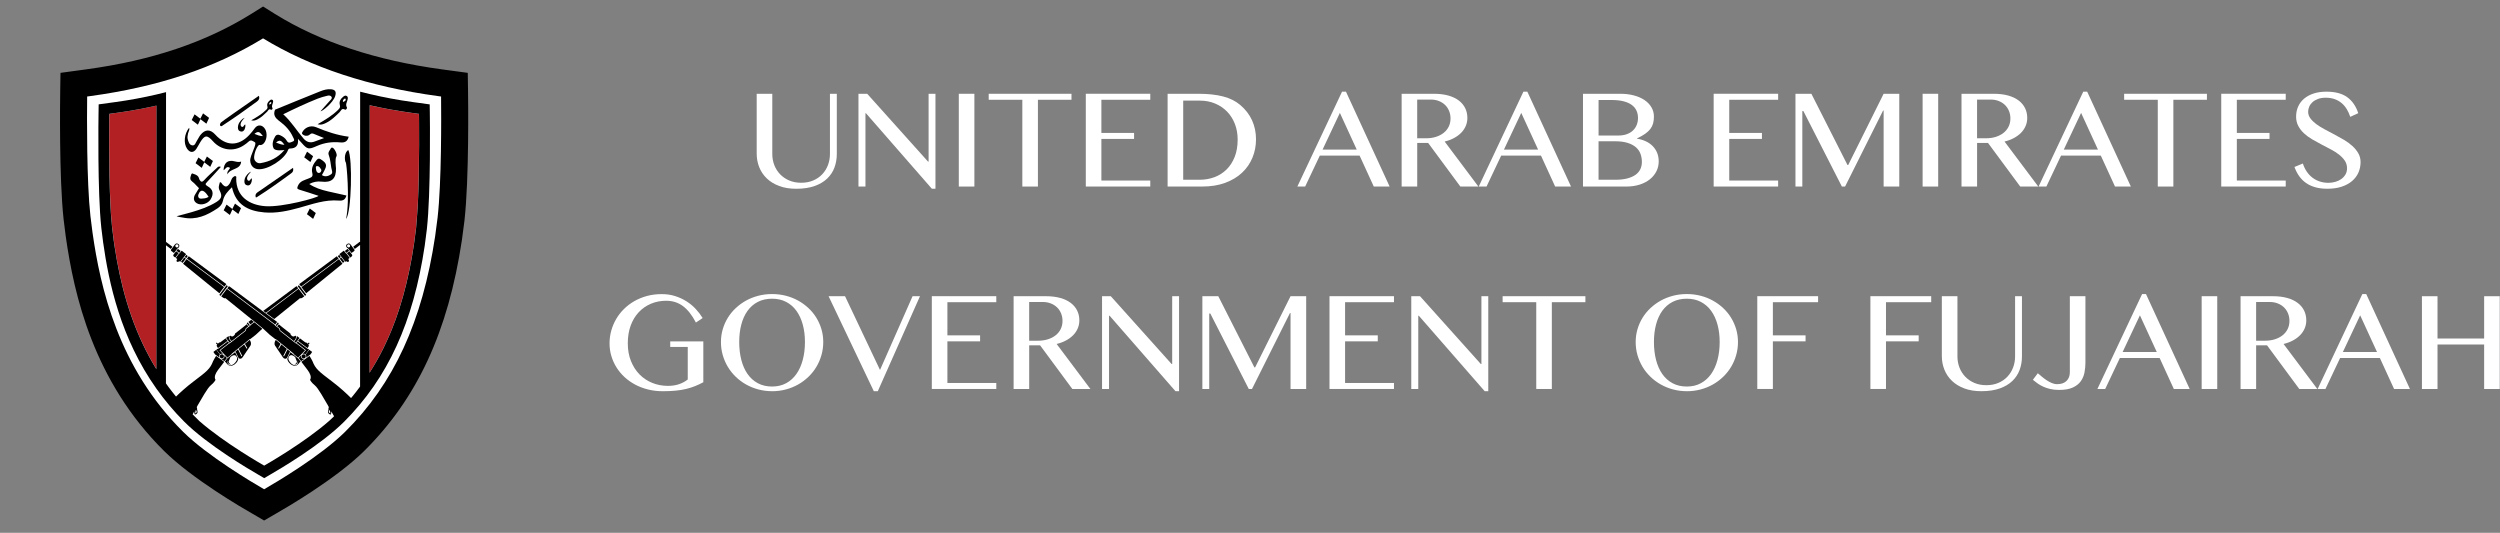 <svg width="1173" height="250" viewBox="0 0 1173 250" fill="none" xmlns="http://www.w3.org/2000/svg">
<rect x="0" y="0" width="1173" height="250" fill="#808080" stroke="none"/>
<path d="M355.05 44H362.36V72.25C362.36 74.1 362.68 75.85 363.31 77.48C363.94 79.12 364.86 80.55 366.04 81.78C367.23 83.01 368.65 83.98 370.32 84.69C371.99 85.4 373.85 85.75 375.91 85.75C377.97 85.75 379.87 85.4 381.53 84.69C383.2 83.98 384.61 83.01 385.78 81.78C386.95 80.55 387.84 79.12 388.47 77.48C389.09 75.84 389.41 74.1 389.41 72.25V44H392.63V72.25C392.63 74.48 392.27 76.58 391.55 78.55C390.83 80.52 389.7 82.25 388.16 83.74C386.62 85.23 384.64 86.41 382.24 87.27C379.84 88.13 376.94 88.57 373.57 88.57C370.57 88.57 367.91 88.14 365.6 87.27C363.29 86.4 361.35 85.22 359.79 83.72C358.23 82.22 357.04 80.47 356.24 78.47C355.44 76.47 355.04 74.35 355.04 72.09V44H355.05Z" fill="white"/>
<path d="M402.8 44H406.89L435.42 75.81H435.7V44H438.92V88.56H437.23L406.32 53.15H406.07V87.53H402.79V44H402.8Z" fill="white"/>
<path d="M449.87 44H457.18V87.53H449.87V44Z" fill="white"/>
<path d="M502.74 44V46.81H486.99V87.53H479.68V46.81H463.9V44H502.74Z" fill="white"/>
<path d="M539.71 44V46.81H516.77V62.37H532.11V65.18H516.77V84.71H539.71V87.52H509.46V43.99H539.71V44Z" fill="white"/>
<path d="M547.84 44H562.31C566.79 44 570.64 44.42 573.86 45.25C577.08 46.08 579.76 47.42 581.91 49.25C584.37 51.33 586.22 53.73 587.46 56.45C588.7 59.17 589.32 62.14 589.32 65.37C589.32 68.43 588.76 71.31 587.65 73.99C586.53 76.68 584.91 79.03 582.77 81.04C580.63 83.05 578 84.63 574.86 85.79C571.72 86.95 568.14 87.52 564.09 87.52H547.84V43.99V44ZM555.15 84.34H562.9C565.36 84.34 567.67 83.93 569.84 83.12C572.01 82.31 573.9 81.1 575.51 79.51C577.12 77.92 578.39 75.95 579.32 73.6C580.25 71.26 580.71 68.55 580.71 65.49C580.71 62.82 580.27 60.37 579.4 58.13C578.52 55.89 577.3 53.96 575.73 52.35C574.16 50.74 572.28 49.47 570.11 48.57C567.93 47.66 565.55 47.21 562.97 47.21H555.16V84.33L555.15 84.34Z" fill="white"/>
<path d="M631.52 43L652.02 87.53H644.58L637.92 73H619.26L612.38 87.53H608.72L629.69 43H631.5H631.52ZM620.55 70.19H636.58L628.67 52.97L620.55 70.19Z" fill="white"/>
<path d="M657.65 44H672.71C675.33 44 677.63 44.28 679.6 44.84C681.57 45.4 683.21 46.19 684.52 47.2C685.83 48.21 686.82 49.41 687.49 50.79C688.16 52.18 688.49 53.69 688.49 55.34C688.49 56.69 688.23 57.96 687.72 59.14C687.21 60.32 686.49 61.38 685.55 62.33C684.61 63.28 683.49 64.1 682.17 64.8C680.86 65.5 679.41 66.03 677.83 66.41L693.67 87.53H685.2L670.08 67.06H664.96V87.53H657.65V44ZM664.96 64.88H669.18C670.83 64.88 672.34 64.66 673.73 64.22C675.11 63.78 676.32 63.16 677.34 62.36C678.36 61.56 679.16 60.58 679.73 59.44C680.3 58.29 680.59 57.01 680.59 55.6C680.59 54.31 680.36 53.12 679.9 52.02C679.44 50.93 678.81 49.99 677.99 49.21C677.17 48.43 676.21 47.82 675.08 47.38C673.95 46.94 672.73 46.72 671.39 46.72H664.95V64.88H664.96Z" fill="white"/>
<path d="M716.62 43L737.12 87.53H729.68L723.02 73H704.36L697.48 87.53H693.82L714.79 43H716.6H716.62ZM705.65 70.19H721.68L713.77 52.97L705.65 70.19Z" fill="white"/>
<path d="M742.74 44H760.27C762.58 44 764.71 44.26 766.65 44.78C768.59 45.3 770.25 46.03 771.63 46.97C773.01 47.91 774.09 49.03 774.86 50.35C775.63 51.66 776.02 53.11 776.02 54.69C776.02 55.88 775.9 56.94 775.64 57.88C775.38 58.82 774.96 59.69 774.36 60.49C773.76 61.29 772.94 62.05 771.92 62.77C770.9 63.49 769.62 64.21 768.08 64.94V65.06C769.62 65.31 771.02 65.73 772.28 66.33C773.54 66.92 774.61 67.68 775.5 68.6C776.38 69.52 777.07 70.57 777.55 71.77C778.03 72.97 778.27 74.3 778.27 75.75C778.27 77.4 777.91 78.94 777.19 80.37C776.47 81.8 775.45 83.06 774.13 84.12C772.81 85.18 771.21 86.02 769.33 86.62C767.45 87.22 765.36 87.53 763.05 87.53H742.74V44ZM750.05 63.59H759.36C760.82 63.59 762.12 63.38 763.27 62.97C764.42 62.55 765.38 61.98 766.16 61.24C766.94 60.5 767.54 59.63 767.94 58.63C768.34 57.63 768.55 56.54 768.55 55.35C768.55 54.08 768.31 52.92 767.83 51.88C767.35 50.84 766.6 49.95 765.58 49.21C764.56 48.47 763.27 47.9 761.7 47.51C760.14 47.11 758.26 46.92 756.08 46.92H750.05V63.61V63.59ZM750.05 84.34H757.96C760.08 84.34 761.93 84.14 763.49 83.73C765.05 83.32 766.34 82.76 767.37 82.03C768.39 81.3 769.15 80.42 769.64 79.39C770.13 78.36 770.37 77.23 770.37 76C770.37 74.62 770.15 73.34 769.71 72.16C769.27 70.98 768.55 69.95 767.55 69.08C766.55 68.22 765.25 67.53 763.64 67.03C762.04 66.53 760.07 66.28 757.73 66.28H750.04V84.34H750.05Z" fill="white"/>
<path d="M834.3 44V46.81H811.36V62.37H826.7V65.18H811.36V84.71H834.3V87.52H804.05V43.99H834.3V44Z" fill="white"/>
<path d="M842.43 44H849.9L866.84 77.41H867.18L883.8 44H891.14V87.53H883.8V51.87H883.55L865.71 87.53H864.21L846.15 52.12H845.65V87.53H842.43V44Z" fill="white"/>
<path d="M902.09 44H909.4V87.53H902.09V44Z" fill="white"/>
<path d="M920.34 44H935.4C938.02 44 940.32 44.28 942.29 44.84C944.26 45.4 945.9 46.19 947.21 47.2C948.52 48.21 949.51 49.41 950.18 50.79C950.85 52.18 951.18 53.69 951.18 55.34C951.18 56.69 950.92 57.96 950.41 59.14C949.9 60.32 949.18 61.38 948.24 62.33C947.3 63.28 946.18 64.1 944.86 64.8C943.55 65.5 942.1 66.03 940.52 66.41L956.36 87.53H947.89L932.77 67.06H927.65V87.53H920.34V44ZM927.65 64.88H931.87C933.52 64.88 935.03 64.66 936.42 64.22C937.8 63.78 939.01 63.16 940.03 62.36C941.05 61.56 941.85 60.58 942.42 59.44C942.99 58.29 943.28 57.01 943.28 55.6C943.28 54.31 943.05 53.12 942.59 52.02C942.13 50.93 941.5 49.99 940.68 49.21C939.86 48.43 938.9 47.82 937.77 47.38C936.64 46.94 935.42 46.72 934.08 46.72H927.64V64.88H927.65Z" fill="white"/>
<path d="M979.3 43L999.8 87.53H992.36L985.7 73H967.04L960.16 87.53H956.5L977.47 43H979.28H979.3ZM968.33 70.19H984.36L976.45 52.97L968.33 70.19Z" fill="white"/>
<path d="M1035.49 44V46.81H1019.74V87.53H1012.43V46.81H996.65V44H1035.49Z" fill="white"/>
<path d="M1072.46 44V46.81H1049.52V62.37H1064.86V65.18H1049.52V84.71H1072.46V87.52H1042.21V43.99H1072.46V44Z" fill="white"/>
<path d="M1092.49 85.78C1093.57 85.78 1094.64 85.63 1095.69 85.34C1096.74 85.05 1097.68 84.61 1098.5 84.03C1099.32 83.45 1099.98 82.73 1100.48 81.89C1100.98 81.05 1101.23 80.07 1101.23 78.97C1101.23 77.64 1100.89 76.45 1100.2 75.42C1099.51 74.39 1098.61 73.44 1097.5 72.56C1096.38 71.68 1095.11 70.87 1093.67 70.11C1092.23 69.35 1090.77 68.58 1089.28 67.81C1087.79 67.04 1086.33 66.23 1084.89 65.39C1083.45 64.55 1082.18 63.61 1081.06 62.58C1079.94 61.55 1079.04 60.39 1078.36 59.11C1077.68 57.83 1077.33 56.36 1077.33 54.69C1077.33 53.02 1077.64 51.48 1078.27 50.05C1078.89 48.62 1079.81 47.39 1081.02 46.35C1082.23 45.31 1083.71 44.49 1085.47 43.9C1087.23 43.31 1089.26 43.01 1091.55 43.01C1095.67 43.01 1098.93 43.87 1101.32 45.6C1103.7 47.33 1105.43 49.83 1106.49 53.1L1102.74 54.82C1102.3 53.49 1101.74 52.27 1101.07 51.16C1100.39 50.06 1099.58 49.11 1098.63 48.32C1097.68 47.53 1096.59 46.92 1095.36 46.49C1094.13 46.06 1092.74 45.85 1091.2 45.85C1089.82 45.85 1088.62 46.04 1087.59 46.43C1086.56 46.82 1085.7 47.32 1085.03 47.93C1084.35 48.54 1083.84 49.24 1083.5 50.02C1083.16 50.8 1082.98 51.6 1082.98 52.41C1082.98 53.56 1083.33 54.6 1084.04 55.55C1084.75 56.5 1085.67 57.4 1086.82 58.25C1087.97 59.1 1089.28 59.92 1090.76 60.7C1092.24 61.48 1093.74 62.28 1095.28 63.09C1096.82 63.9 1098.32 64.75 1099.8 65.62C1101.28 66.5 1102.59 67.45 1103.74 68.5C1104.89 69.54 1105.81 70.68 1106.52 71.92C1107.23 73.16 1107.58 74.54 1107.58 76.06C1107.58 77.79 1107.25 79.41 1106.6 80.92C1105.94 82.43 1104.96 83.75 1103.65 84.89C1102.34 86.03 1100.71 86.92 1098.76 87.58C1096.81 88.24 1094.55 88.56 1091.96 88.56C1089.88 88.56 1088.01 88.33 1086.37 87.87C1084.72 87.41 1083.27 86.75 1082.01 85.87C1080.75 84.99 1079.67 83.92 1078.78 82.65C1077.88 81.38 1077.14 79.94 1076.56 78.34L1080.5 76.72C1080.96 78.14 1081.57 79.41 1082.34 80.53C1083.11 81.65 1084.01 82.61 1085.04 83.39C1086.07 84.17 1087.22 84.77 1088.48 85.17C1089.74 85.58 1091.08 85.78 1092.5 85.78H1092.49Z" fill="white"/>
<path d="M312.65 141.11C310.03 141.11 307.61 141.58 305.4 142.52C303.19 143.46 301.28 144.79 299.67 146.52C298.05 148.25 296.8 150.34 295.9 152.8C295 155.26 294.56 158.02 294.56 161.08C294.56 164.14 295.05 166.9 296.03 169.36C297.01 171.82 298.34 173.91 300.03 175.64C301.72 177.37 303.71 178.7 306 179.64C308.29 180.58 310.75 181.05 313.38 181.05C315.3 181.05 317.03 180.79 318.57 180.27C320.11 179.75 321.49 179.01 322.69 178.05V162.77H314.47V160.18H330V179.34C328.73 180.03 327.45 180.63 326.16 181.15C324.87 181.67 323.48 182.11 321.99 182.48C320.5 182.84 318.85 183.12 317.05 183.29C315.25 183.47 313.21 183.56 310.94 183.56C308.54 183.56 306.26 183.29 304.08 182.75C301.9 182.21 299.89 181.45 298.05 180.47C296.21 179.49 294.54 178.31 293.05 176.94C291.56 175.56 290.29 174.04 289.25 172.38C288.21 170.71 287.41 168.93 286.84 167.02C286.27 165.11 286 163.14 286 161.1C286 159.06 286.27 157.07 286.81 155.13C287.35 153.19 288.12 151.37 289.12 149.66C290.12 147.95 291.34 146.38 292.79 144.96C294.24 143.53 295.87 142.3 297.68 141.27C299.49 140.24 301.47 139.44 303.6 138.86C305.73 138.29 308.01 138 310.43 138C312.85 138 314.87 138.31 316.82 138.94C318.77 139.56 320.55 140.39 322.16 141.42C323.77 142.45 325.21 143.64 326.46 145C327.71 146.35 328.78 147.76 329.68 149.22L326.52 151.34C324.69 147.82 322.64 145.24 320.4 143.59C318.15 141.94 315.57 141.12 312.65 141.12V141.11Z" fill="white"/>
<path d="M362.27 183.55C360.02 183.55 357.86 183.27 355.8 182.72C353.74 182.17 351.82 181.39 350.05 180.39C348.28 179.39 346.66 178.19 345.21 176.78C343.75 175.37 342.51 173.82 341.49 172.11C340.47 170.4 339.68 168.57 339.11 166.61C338.55 164.65 338.27 162.61 338.27 160.49C338.27 158.37 338.55 156.41 339.11 154.49C339.67 152.57 340.46 150.78 341.49 149.11C342.51 147.44 343.75 145.93 345.21 144.56C346.67 143.2 348.28 142.02 350.05 141.04C351.82 140.06 353.74 139.31 355.8 138.77C357.86 138.23 360.02 137.97 362.27 137.97C364.52 137.97 366.68 138.24 368.74 138.77C370.8 139.3 372.72 140.06 374.49 141.04C376.26 142.02 377.87 143.19 379.33 144.56C380.79 145.92 382.03 147.44 383.05 149.11C384.07 150.78 384.86 152.57 385.43 154.49C385.99 156.41 386.27 158.41 386.27 160.49C386.27 162.57 385.99 164.63 385.43 166.6C384.87 168.57 384.08 170.41 383.05 172.12C382.03 173.83 380.79 175.39 379.33 176.79C377.87 178.2 376.26 179.4 374.49 180.4C372.72 181.4 370.8 182.18 368.74 182.73C366.68 183.28 364.52 183.56 362.27 183.56V183.55ZM362.27 181.36C364.75 181.36 366.95 180.84 368.86 179.8C370.78 178.76 372.39 177.31 373.69 175.46C374.99 173.61 375.98 171.4 376.66 168.85C377.34 166.3 377.68 163.51 377.68 160.49C377.68 157.47 377.34 154.78 376.66 152.29C375.98 149.8 374.99 147.65 373.69 145.85C372.39 144.05 370.78 142.65 368.86 141.65C366.94 140.65 364.74 140.15 362.27 140.15C359.8 140.15 357.49 140.65 355.57 141.65C353.64 142.65 352.03 144.05 350.74 145.85C349.45 147.65 348.47 149.8 347.82 152.29C347.16 154.78 346.84 157.51 346.84 160.49C346.84 163.47 347.17 166.3 347.82 168.85C348.48 171.4 349.45 173.61 350.74 175.46C352.03 177.31 353.64 178.76 355.57 179.8C357.5 180.84 359.73 181.36 362.27 181.36Z" fill="white"/>
<path d="M396.49 138.979L412.9 173.599L428.18 138.979H431.65L411.87 183.539H409.99L388.77 138.979H396.49Z" fill="white"/>
<path d="M467.46 138.98V141.79H444.52V157.35H459.86V160.16H444.52V179.69H467.46V182.5H437.21V138.97H467.46V138.98Z" fill="white"/>
<path d="M475.59 138.979H490.65C493.27 138.979 495.57 139.259 497.54 139.819C499.51 140.379 501.15 141.169 502.46 142.179C503.77 143.189 504.76 144.39 505.43 145.77C506.1 147.16 506.43 148.669 506.43 150.319C506.43 151.669 506.17 152.939 505.66 154.119C505.15 155.299 504.43 156.359 503.49 157.309C502.55 158.259 501.43 159.079 500.11 159.779C498.8 160.479 497.35 161.009 495.77 161.389L511.61 182.509H503.14L488.02 162.039H482.9V182.509H475.59V138.979ZM482.9 159.859H487.12C488.77 159.859 490.28 159.639 491.67 159.199C493.05 158.759 494.26 158.139 495.28 157.339C496.3 156.539 497.1 155.559 497.67 154.419C498.24 153.269 498.53 151.989 498.53 150.579C498.53 149.289 498.3 148.099 497.84 146.999C497.38 145.909 496.75 144.969 495.93 144.189C495.11 143.409 494.15 142.799 493.02 142.359C491.89 141.919 490.67 141.699 489.33 141.699H482.89V159.859H482.9Z" fill="white"/>
<path d="M517.09 138.979H521.18L549.71 170.789H549.99V138.979H553.21V183.539H551.52L520.61 148.129H520.36V182.509H517.08V138.979H517.09Z" fill="white"/>
<path d="M564.15 138.979H571.62L588.56 172.389H588.9L605.52 138.979H612.86V182.509H605.52V146.849H605.27L587.43 182.509H585.93L567.87 147.099H567.37V182.509H564.15V138.979Z" fill="white"/>
<path d="M654.05 138.98V141.79H631.11V157.35H646.45V160.16H631.11V179.69H654.05V182.5H623.8V138.97H654.05V138.98Z" fill="white"/>
<path d="M662.18 138.979H666.27L694.8 170.789H695.08V138.979H698.3V183.539H696.61L665.7 148.129H665.45V182.509H662.17V138.979H662.18Z" fill="white"/>
<path d="M743.87 138.979V141.789H728.12V182.509H720.81V141.789H705.03V138.979H743.87Z" fill="white"/>
<path d="M791.46 183.55C789.21 183.55 787.05 183.27 784.99 182.72C782.93 182.17 781.01 181.39 779.24 180.39C777.47 179.39 775.85 178.19 774.4 176.78C772.94 175.37 771.7 173.82 770.68 172.11C769.66 170.4 768.87 168.57 768.3 166.61C767.74 164.65 767.46 162.61 767.46 160.49C767.46 158.37 767.74 156.41 768.3 154.49C768.86 152.57 769.65 150.78 770.68 149.11C771.7 147.44 772.94 145.93 774.4 144.56C775.86 143.2 777.47 142.02 779.24 141.04C781.01 140.06 782.93 139.31 784.99 138.77C787.05 138.23 789.21 137.97 791.46 137.97C793.71 137.97 795.87 138.24 797.93 138.77C799.99 139.3 801.91 140.06 803.68 141.04C805.45 142.02 807.06 143.19 808.52 144.56C809.98 145.92 811.22 147.44 812.24 149.11C813.26 150.78 814.05 152.57 814.62 154.49C815.18 156.41 815.46 158.41 815.46 160.49C815.46 162.57 815.18 164.63 814.62 166.6C814.06 168.57 813.27 170.41 812.24 172.12C811.22 173.83 809.98 175.39 808.52 176.79C807.06 178.2 805.45 179.4 803.68 180.4C801.91 181.4 799.99 182.18 797.93 182.73C795.87 183.28 793.71 183.56 791.46 183.56V183.55ZM791.46 181.36C793.94 181.36 796.14 180.84 798.05 179.8C799.97 178.76 801.58 177.31 802.88 175.46C804.18 173.61 805.17 171.4 805.85 168.85C806.53 166.3 806.87 163.51 806.87 160.49C806.87 157.47 806.53 154.78 805.85 152.29C805.17 149.8 804.18 147.65 802.88 145.85C801.58 144.05 799.97 142.65 798.05 141.65C796.13 140.65 793.93 140.15 791.46 140.15C788.99 140.15 786.68 140.65 784.76 141.65C782.83 142.65 781.22 144.05 779.93 145.85C778.64 147.65 777.66 149.8 777.01 152.29C776.35 154.78 776.03 157.51 776.03 160.49C776.03 163.47 776.36 166.3 777.01 168.85C777.67 171.4 778.64 173.61 779.93 175.46C781.22 177.31 782.83 178.76 784.76 179.8C786.69 180.84 788.92 181.36 791.46 181.36Z" fill="white"/>
<path d="M853.05 138.98V141.79H831.83V157.35H847.17V160.16H831.83V182.5H824.52V138.97H853.05V138.98Z" fill="white"/>
<path d="M906.12 138.98V141.79H884.9V157.35H900.24V160.16H884.9V182.5H877.59V138.97H906.12V138.98Z" fill="white"/>
<path d="M911.12 138.979H918.43V167.229C918.43 169.079 918.75 170.83 919.38 172.46C920.01 174.1 920.93 175.529 922.11 176.759C923.3 177.989 924.72 178.959 926.39 179.669C928.06 180.379 929.92 180.729 931.98 180.729C934.04 180.729 935.94 180.379 937.6 179.669C939.27 178.959 940.68 177.989 941.85 176.759C943.02 175.529 943.91 174.1 944.54 172.46C945.16 170.82 945.48 169.079 945.48 167.229V138.979H948.7V167.229C948.7 169.459 948.34 171.559 947.62 173.529C946.9 175.499 945.77 177.229 944.23 178.719C942.69 180.209 940.71 181.389 938.31 182.249C935.91 183.109 933.01 183.549 929.64 183.549C926.64 183.549 923.98 183.119 921.67 182.249C919.36 181.379 917.42 180.199 915.86 178.699C914.3 177.199 913.11 175.449 912.31 173.449C911.51 171.449 911.11 169.329 911.11 167.069V138.979H911.12Z" fill="white"/>
<path d="M978.49 170.049C978.49 171.629 978.34 173.199 978.05 174.739C977.76 176.279 977.17 177.659 976.3 178.879C975.43 180.099 974.18 181.079 972.55 181.829C970.92 182.579 968.78 182.949 966.11 182.949C964.61 182.949 963.25 182.809 962.03 182.529C960.81 182.249 959.71 181.879 958.72 181.439C957.73 180.989 956.84 180.479 956.05 179.909C955.26 179.339 954.52 178.769 953.83 178.209L956.14 175.119C956.62 175.519 957.2 176.009 957.87 176.589C958.55 177.169 959.29 177.739 960.09 178.279C960.89 178.819 961.72 179.289 962.59 179.669C963.45 180.059 964.32 180.249 965.2 180.249C967.12 180.249 968.59 179.749 969.62 178.729C970.65 177.719 971.17 176.359 971.17 174.649V138.989H978.48V170.049H978.49Z" fill="white"/>
<path d="M1006.9 137.979L1027.4 182.509H1019.96L1013.3 167.979H994.64L987.76 182.509H984.1L1005.07 137.979H1006.88H1006.9ZM995.93 165.169H1011.96L1004.05 147.949L995.93 165.169Z" fill="white"/>
<path d="M1033.02 138.979H1040.33V182.509H1033.02V138.979Z" fill="white"/>
<path d="M1051.27 138.979H1066.33C1068.95 138.979 1071.25 139.259 1073.22 139.819C1075.19 140.379 1076.83 141.169 1078.14 142.179C1079.45 143.189 1080.44 144.39 1081.11 145.77C1081.78 147.16 1082.11 148.669 1082.11 150.319C1082.11 151.669 1081.85 152.939 1081.34 154.119C1080.83 155.299 1080.11 156.359 1079.17 157.309C1078.23 158.259 1077.11 159.079 1075.79 159.779C1074.48 160.479 1073.03 161.009 1071.45 161.389L1087.29 182.509H1078.82L1063.7 162.039H1058.58V182.509H1051.27V138.979ZM1058.58 159.859H1062.8C1064.45 159.859 1065.96 159.639 1067.35 159.199C1068.73 158.759 1069.94 158.139 1070.96 157.339C1071.98 156.539 1072.78 155.559 1073.35 154.419C1073.92 153.269 1074.21 151.989 1074.21 150.579C1074.21 149.289 1073.98 148.099 1073.52 146.999C1073.06 145.909 1072.43 144.969 1071.61 144.189C1070.79 143.409 1069.83 142.799 1068.7 142.359C1067.57 141.919 1066.35 141.699 1065.01 141.699H1058.57V159.859H1058.58Z" fill="white"/>
<path d="M1110.24 137.979L1130.74 182.509H1123.3L1116.64 167.979H1097.98L1091.1 182.509H1087.44L1108.41 137.979H1110.22H1110.24ZM1099.27 165.169H1115.3L1107.39 147.949L1099.27 165.169Z" fill="white"/>
<path d="M1143.68 161.639V182.519H1136.37V138.989H1143.68V158.829H1165.56V138.989H1172.87V182.519H1165.56V161.639H1143.68Z" fill="white"/>
<g clip-path="url(#clip0_1185_976)">
<path d="M85.388 204.538C54.242 173.746 45.692 135.28 41.981 109.134L40.992 101.274C39.151 84.559 39.313 54.096 39.427 44.018L40.758 43.838C73.259 39.432 100.37 30.39 123.62 16.188C146.379 30.079 174.593 39.378 207.49 43.838L208.826 44.018C208.922 53.803 209.072 85.062 207.166 101.933L205.991 110.914C199.863 151.761 186.158 181.51 162.872 204.538C151.199 216.079 130.287 228.478 124.13 232.021C118.764 228.927 97.109 216.139 85.388 204.538Z" fill="white"/>
<path d="M194.879 53.197L193.063 52.951C186.396 52.034 179.963 50.871 173.788 49.468C173.662 49.438 173.524 49.414 173.404 49.384C173.404 66.86 173.404 110.309 173.404 110.309L173.35 95.003V174.933C175.772 171.144 177.949 167.289 179.873 163.38C180.059 163.014 180.227 162.648 180.407 162.277C180.97 161.113 181.51 159.938 182.031 158.769C182.481 157.756 182.925 156.743 183.35 155.712C183.56 155.202 183.764 154.692 183.968 154.183C184.507 152.84 185.029 151.491 185.533 150.118C185.611 149.902 185.689 149.68 185.767 149.464C186.348 147.828 186.912 146.173 187.457 144.488C187.457 144.476 187.457 144.47 187.457 144.458C189.783 137.18 191.666 129.386 193.159 121.028C193.171 120.969 193.183 120.909 193.195 120.855C193.56 118.786 193.902 116.688 194.22 114.547L195.203 106.999C195.401 105.153 196.013 96.208 196.013 96.208C196.93 77.976 196.564 53.425 196.564 53.425L194.885 53.191L194.879 53.197Z" fill="#B32024"/>
<path d="M52.995 53.193L51.31 53.427C51.31 53.427 50.932 78.524 51.861 96.6L52.089 100.575C52.233 102.679 52.395 104.639 52.587 106.384L53.402 112.991C53.42 113.093 53.438 113.201 53.45 113.303C53.558 114.022 53.654 114.742 53.762 115.461C53.774 115.527 53.786 115.593 53.798 115.659C56.364 132.62 60.956 150.606 70.105 167.495C70.141 167.567 70.177 167.639 70.219 167.711C70.561 168.346 70.927 168.976 71.28 169.605C71.436 169.887 71.598 170.169 71.76 170.445C72.048 170.93 72.336 171.422 72.629 171.908C72.875 172.321 73.121 172.735 73.373 173.149C73.391 173.173 73.409 173.203 73.421 173.227V100.419C73.421 100.419 73.451 62.762 73.457 49.542C67.485 50.897 61.292 52.042 54.799 52.935L52.995 53.181V53.193Z" fill="#B32024"/>
<path d="M129.292 241.098C134.07 238.382 157.578 224.731 170.822 211.643C195.691 187.05 210.277 155.622 216.728 112.623L217.915 103.588C220.164 83.665 219.66 46.374 219.594 42.196L219.474 34.186L207.346 32.543C176.332 28.34 149.964 19.587 129.004 6.541L123.422 3.052L117.871 6.535C96.407 19.881 71.107 28.388 40.501 32.537L28.384 34.18L28.258 42.19C28.198 46.344 27.688 83.33 29.841 102.887L30.83 110.789C34.733 138.337 43.78 178.764 77.03 211.643C90.346 224.815 114.016 238.526 118.632 241.14L123.914 244.222L129.286 241.098H129.292ZM85.951 202.626C55.423 172.445 47.041 134.74 43.402 109.11L42.431 101.406C40.626 85.02 40.782 55.163 40.896 45.277L42.203 45.103C74.063 40.787 100.64 31.919 123.428 17.998C145.737 31.614 173.394 40.733 205.643 45.103L206.956 45.277C207.052 54.864 207.196 85.512 205.325 102.047L204.168 110.855C198.161 150.892 184.731 180.053 161.901 202.626C150.456 213.939 129.963 226.092 123.926 229.563C118.668 226.529 97.445 213.993 85.951 202.626Z" fill="black"/>
<path d="M138.907 134.411C137.87 135.196 129.758 141.228 123.517 145.868C123.937 146.18 124.338 146.474 124.734 146.768L139.938 135.298L139.207 134.327C139.057 134.351 138.913 134.405 138.913 134.405L138.907 134.411Z" fill="black"/>
<path d="M119.1 151.009C118.722 150.704 118.314 150.38 117.895 150.038C117.313 150.476 116.839 150.823 116.558 151.033L117.469 152.238L119.1 151.009Z" fill="black"/>
<path d="M159.046 121.574L141.432 134.704L143.632 137.606L160.683 123.745L159.046 121.574Z" fill="black"/>
<path d="M101.473 164.101L100.112 165.132L100.892 166.265L101.102 166.415L101.305 166.565L101.533 166.721H101.545V166.727L101.767 166.895L103.008 167.806C102.738 167.332 102.804 166.751 103.176 166.349L101.467 164.095L101.473 164.101Z" fill="black"/>
<path d="M106.414 168.035L106.3 167.945L106.384 167.879L105.149 166.584C105.461 167.124 105.353 167.819 104.843 168.209C104.543 168.431 104.178 168.497 103.836 168.431L105.275 169.486L106.414 168.041V168.035Z" fill="black"/>
<path d="M107.43 160.855L106.909 160.172L102.448 163.553L102.202 163.733L102.124 163.607L101.573 164.027L103.257 166.263C103.257 166.263 103.293 166.221 103.311 166.203C103.725 165.891 104.271 165.873 104.696 166.113L103.215 164.554L103.006 164.327L103.251 164.135L107.43 160.855Z" fill="black"/>
<path d="M103.181 160.752L103.049 160.573L102.24 161.238L101.604 160.698L101.346 161.118L101.94 161.748L101.676 162.011L101.718 162.431L102.204 163.193L102.281 163.318L106.748 159.937L106.664 159.823L105.843 158.75L103.181 160.752Z" fill="black"/>
<path d="M161.603 122.826C161.645 122.868 161.675 122.88 161.711 122.898L160.098 120.806L159.373 121.339L160.895 123.354L161.603 122.82V122.826Z" fill="black"/>
<path d="M163.012 116.453L163.132 116.363L163.305 116.591L163.917 117.37L163.977 117.454L164.019 117.508L164.199 117.742L164.942 118.701C165.29 118.443 165.931 117.952 166.201 117.754C166.387 117.61 166.399 117.406 166.369 117.238L166.285 117.124L165.356 115.877L165.272 115.763L164.57 114.822C164.037 114.21 163.605 113.953 162.766 114.588C162.31 114.936 162.376 115.451 162.55 115.889L163 116.465L163.012 116.453ZM164.157 114.924C164.403 115.248 164.337 115.709 164.013 115.961C163.689 116.207 163.222 116.147 162.976 115.817C162.73 115.493 162.79 115.032 163.114 114.78C163.443 114.534 163.911 114.594 164.157 114.924Z" fill="black"/>
<path d="M159.199 121.112H159.205L159.918 120.572H159.912L159.822 120.458L159.145 119.577L158.479 120.159L159.115 120.998L159.199 121.112Z" fill="black"/>
<path d="M105.987 170.039C106.149 170.291 106.449 170.747 106.904 171.113C107.306 171.442 107.828 171.688 108.475 171.628C108.889 171.586 109.35 171.436 109.866 171.095C109.98 171.023 110.076 170.951 110.178 170.873C111.305 170.021 111.677 169.044 111.802 168.373L111.593 167.947L111.449 167.641L111.281 167.281L110.334 165.291L110.088 165.411L106.892 168.019L106.682 168.187L106.67 168.175H106.658L105.507 169.644L105.579 169.704L105.555 169.728L105.975 170.039H105.987ZM107.132 170.945C106.323 169.955 106.826 168.954 106.826 168.954C106.664 169.416 106.964 170.267 106.964 170.267C107.78 171.424 108.469 170.903 108.469 170.903H108.241C108.013 170.903 106.994 170.081 107.3 169.506C107.606 168.93 108.043 167.629 108.043 167.629C108.043 167.629 108.229 167.437 108.511 167.228C109.105 166.778 110.142 166.226 110.873 167.144C111.952 168.493 110.561 169.895 110.022 170.471C109.938 170.567 109.824 170.669 109.692 170.771C109.003 171.286 107.804 171.778 107.132 170.951V170.945Z" fill="black"/>
<path d="M103.155 167.474C103.167 167.516 103.191 167.546 103.203 167.582C103.239 167.654 103.257 167.726 103.305 167.792C103.629 168.223 104.246 168.307 104.672 167.983C105.104 167.66 105.194 167.042 104.864 166.61C104.546 166.185 103.929 166.095 103.497 166.419C103.485 166.425 103.479 166.443 103.467 166.449C103.407 166.497 103.359 166.562 103.317 166.622C103.275 166.676 103.239 166.742 103.209 166.802C103.185 166.844 103.173 166.886 103.167 166.934C103.143 167 103.125 167.066 103.119 167.132C103.119 167.18 103.119 167.222 103.119 167.264C103.119 167.336 103.119 167.408 103.149 167.474H103.155Z" fill="black"/>
<path d="M141.178 134.361L141.262 134.475H141.268L158.883 121.357L158.799 121.244L158.067 120.278L157.941 120.302C156.616 121.31 142.138 132.011 140.381 133.306L141.19 134.367L141.178 134.361Z" fill="black"/>
<path d="M141.95 139.633C141.95 139.633 142.357 139.339 142.771 139.046L140.187 135.64L140.103 135.526H140.097L124.965 146.942C125.007 146.972 125.049 147.001 125.091 147.031C126.524 148.099 127.771 149.022 128.664 149.687C133.604 145.695 140.811 139.867 140.811 139.867C141.086 140.227 141.95 139.633 141.95 139.633Z" fill="black"/>
<path d="M123.073 154.248C122.743 153.966 122.443 153.714 122.185 153.504C121.886 153.265 120.854 152.431 119.445 151.292C119.403 151.262 119.367 151.232 119.326 151.202L117.539 152.551L117.629 152.665L117.521 152.743L117.395 152.833L117.017 153.115L116.795 153.289L115.554 154.224L115.345 155.099L115.321 155.195L115.243 155.255L108.858 160.273L108.642 160.441L107.904 161.017L107.826 161.083L107.742 161.148L107.682 161.196L107.599 161.083L103.426 164.356L106.609 167.701L106.705 167.803L106.819 167.713L109.007 165.933L108.977 165.945L108.444 166.203L110.272 164.716L111.49 163.72L111.771 163.499L111.819 163.457L114.391 161.364L114.655 161.154L114.715 161.107L116.993 159.248L117.263 159.026L117.329 159.158L117.359 159.134L119.943 157.138C120.764 156.352 121.969 155.213 123.073 154.248Z" fill="black"/>
<path d="M163.973 117.897H163.961L163.847 117.981L162.756 118.767L164.327 120.847H164.333C164.53 120.703 164.746 120.553 164.92 120.422C165.496 119.984 165.208 119.522 165.208 119.522L164.884 119.097L164.722 118.881V118.869L163.973 117.903V117.897Z" fill="black"/>
<path d="M107.28 157.656L106.183 158.484L106.075 158.574H106.069L106.885 159.653L106.969 159.767L107.059 159.881L107.149 159.994L107.658 160.678L107.748 160.792V160.798L107.754 160.792L107.862 160.708L108.473 160.222H108.467L108.378 160.114L107.7 159.311L107.658 159.269L107.646 159.203L107.286 157.914L107.238 157.734L107.304 157.68L107.28 157.656Z" fill="black"/>
<path d="M109.589 157.613C108.719 158.273 108.054 157.469 108.054 157.469L107.676 157.745L107.556 157.841L107.91 159.13L108.593 159.939L108.689 160.047L108.803 159.957L115.074 155.029L115.308 154.058L115.326 154.04L116.513 153.147L116.429 153.027L115.77 152.151L114.193 153.44L110.254 156.534C110.254 156.534 110.458 156.954 109.589 157.607V157.613Z" fill="black"/>
<path d="M139.665 134.281L143.1 138.82C143.244 138.712 143.376 138.622 143.46 138.556C143.574 138.472 143.616 138.364 143.622 138.256L140.253 133.802L139.671 134.281H139.665Z" fill="black"/>
<path d="M160.055 120.296L160.145 120.41L160.235 120.523L160.319 120.637L162.034 122.85C162.034 122.85 162.082 122.82 162.1 122.802C162.118 122.79 162.13 122.778 162.142 122.76C162.274 122.64 162.388 122.508 162.388 122.508C162.388 122.508 163.041 123.149 163.551 122.766C164.06 122.382 163.401 121.513 163.401 121.513C163.401 121.513 163.659 121.333 163.976 121.105C164.012 121.075 164.054 121.051 164.096 121.021L162.519 118.929L162.406 119.013L162.232 118.791L162.142 118.671L162.118 118.641L161.572 117.921L161.404 117.7L161.446 117.67C161.338 117.664 161.236 117.67 161.236 117.67L159.342 119.151L159.228 119.24L159.252 119.27L160.043 120.29L160.055 120.296Z" fill="black"/>
<path d="M162.45 118.603L162.468 118.627L162.582 118.543L163.673 117.764L163.799 117.68L163.769 117.65L163.685 117.536L163.085 116.763H163.073L162.965 116.847L161.922 117.668L161.808 117.758V117.764L162.36 118.489L162.45 118.603Z" fill="black"/>
<path d="M111.847 167.723V167.735C111.871 167.849 111.943 167.999 112.111 168.119C112.237 168.209 112.393 168.281 112.65 168.305C112.956 168.335 113.214 168.221 113.43 168.059C113.825 167.759 114.059 167.298 114.059 167.298C114.059 167.298 116.871 163.173 117.495 162.19C118.118 161.206 117.495 160.079 117.495 160.079L117.243 159.594L117.177 159.468L114.899 161.32L114.971 161.446L116.056 163.371L115.696 163.575L114.641 161.71L114.575 161.584L112.003 163.677L112.063 163.808L113.67 167.01L113.304 167.19L111.739 164.072L111.673 163.94L110.588 164.828L110.468 164.918L110.456 164.93H110.468L110.528 165.055L111.583 167.262L111.739 167.592L111.799 167.729H111.811L111.847 167.831V167.723Z" fill="black"/>
<path d="M116.212 151.29L115.769 151.686L115.781 151.71L115.817 151.752L115.9 151.866L116.656 152.861L116.74 152.975L116.86 152.891L117.237 152.609L117.147 152.489L116.236 151.278L116.218 151.29H116.212Z" fill="black"/>
<path d="M107.375 134.324L106.638 135.296L121.842 146.765L121.962 146.855L122.082 146.945L123.299 147.862L123.419 147.952L123.533 148.042L123.653 148.132L127.256 150.842L127.37 150.932L127.49 151.021L129.12 152.251L130.026 151.045C129.738 150.83 129.276 150.488 128.689 150.05C128.653 150.02 128.611 149.99 128.569 149.96C128.527 149.93 128.491 149.9 128.449 149.87C127.514 149.169 126.273 148.252 124.876 147.208C124.834 147.178 124.798 147.148 124.756 147.118C124.714 147.089 124.678 147.059 124.636 147.029C124.588 146.999 124.552 146.969 124.51 146.939C124.12 146.645 123.707 146.345 123.293 146.033C123.251 146.003 123.215 145.973 123.173 145.943C123.131 145.913 123.095 145.883 123.053 145.853C116.812 141.213 108.7 135.182 107.663 134.396C107.663 134.396 107.525 134.342 107.369 134.318L107.375 134.324Z" fill="black"/>
<path d="M105.138 134.704L87.524 121.574L85.881 123.745L102.938 137.606L105.138 134.704Z" fill="black"/>
<path d="M141.867 166.108C142.293 165.869 142.838 165.887 143.252 166.198C143.276 166.216 143.288 166.246 143.306 166.258L144.997 164.022L144.445 163.602L144.367 163.728L144.121 163.548L139.655 160.167L139.133 160.85L143.312 164.13L143.558 164.322L143.348 164.55L141.867 166.108Z" fill="black"/>
<path d="M142.73 168.421C142.388 168.487 142.022 168.421 141.728 168.199C141.219 167.815 141.105 167.114 141.423 166.574L140.188 167.869L140.271 167.935L140.164 168.025L141.297 169.47L142.73 168.415V168.421Z" fill="black"/>
<path d="M145.27 166.564H145.276L145.474 166.427L145.684 166.277L146.463 165.144L145.102 164.112L143.394 166.367C143.765 166.768 143.831 167.35 143.561 167.823L144.802 166.912L145.03 166.75V166.744H145.048L145.27 166.576V166.564Z" fill="black"/>
<path d="M144.972 160.698L144.336 161.238L143.527 160.573L143.389 160.752L140.727 158.75L139.918 159.823L139.834 159.937H139.828L144.288 163.318H144.294L144.372 163.193L144.858 162.431L144.894 162.011L144.63 161.748L145.223 161.118L144.972 160.698Z" fill="black"/>
<path d="M84.861 122.899C84.903 122.881 84.933 122.869 84.969 122.827L85.676 123.361L87.199 121.346L86.48 120.812L84.861 122.905V122.899Z" fill="black"/>
<path d="M80.193 117.225C80.163 117.398 80.181 117.608 80.367 117.746C80.631 117.944 81.278 118.436 81.62 118.699L82.364 117.74L82.543 117.506L82.585 117.452L82.651 117.369L83.257 116.589L83.437 116.361L83.551 116.451L84 115.876C84.186 115.432 84.246 114.922 83.79 114.575C82.951 113.939 82.519 114.203 81.98 114.808L81.284 115.75L81.195 115.864L80.271 117.111L80.187 117.219L80.193 117.225ZM82.418 114.922C82.663 114.593 83.131 114.533 83.455 114.779C83.778 115.024 83.838 115.486 83.593 115.816C83.347 116.145 82.885 116.205 82.555 115.96C82.232 115.714 82.166 115.252 82.418 114.922Z" fill="black"/>
<path d="M86.653 120.572L87.373 121.112H87.379L87.457 120.998L88.092 120.159L87.433 119.577L86.743 120.458L86.653 120.572Z" fill="black"/>
<path d="M141.064 169.65L139.907 168.169H139.895L139.883 168.187L139.679 168.019L136.478 165.411L136.232 165.291L135.291 167.281L135.117 167.641L134.973 167.947L134.769 168.373C134.889 169.038 135.261 170.021 136.388 170.873C136.49 170.951 136.592 171.023 136.7 171.095C137.215 171.43 137.671 171.586 138.09 171.628C138.738 171.688 139.266 171.442 139.667 171.113C140.117 170.747 140.417 170.291 140.585 170.039L140.998 169.728L140.98 169.704L141.046 169.65H141.058H141.064ZM139.439 170.939C138.768 171.766 137.569 171.274 136.885 170.759C136.754 170.657 136.634 170.555 136.55 170.459C136.01 169.883 134.625 168.481 135.698 167.132C136.43 166.214 137.473 166.766 138.066 167.216C138.348 167.425 138.528 167.617 138.528 167.617C138.528 167.617 138.972 168.918 139.278 169.494C139.583 170.069 138.558 170.897 138.33 170.897H138.108C138.108 170.897 138.798 171.418 139.607 170.261C139.607 170.261 139.913 169.41 139.751 168.948C139.751 168.948 140.243 169.949 139.439 170.939Z" fill="black"/>
<path d="M143.368 167.587C143.386 167.551 143.41 167.521 143.416 167.479C143.44 167.414 143.44 167.342 143.446 167.27C143.446 167.222 143.458 167.18 143.446 167.138C143.446 167.072 143.422 167.006 143.41 166.94C143.392 166.892 143.38 166.85 143.362 166.808C143.332 166.748 143.296 166.688 143.248 166.628C143.2 166.568 143.158 166.508 143.098 166.454C143.086 166.448 143.08 166.436 143.074 166.424C142.643 166.101 142.025 166.184 141.701 166.616C141.372 167.048 141.461 167.665 141.893 167.989C142.325 168.313 142.936 168.229 143.266 167.797C143.314 167.737 143.332 167.665 143.362 167.587H143.368Z" fill="black"/>
<path d="M88.516 120.272L87.785 121.238L87.701 121.352L105.315 134.481L105.399 134.362L106.208 133.3C104.452 131.999 89.979 121.298 88.654 120.296L88.528 120.272H88.516Z" fill="black"/>
<path d="M123.399 154.152C123.435 154.182 123.465 154.218 123.507 154.248C124.61 155.213 125.81 156.353 126.631 157.138L129.209 159.146L129.245 159.158L129.311 159.027L129.575 159.248L131.859 161.107L131.919 161.155L132.177 161.365L134.755 163.457L134.803 163.499L135.078 163.721L136.301 164.716L138.13 166.209L137.59 165.951L137.56 165.939L139.749 167.72L139.863 167.81L139.965 167.708L143.142 164.362L138.969 161.083L138.885 161.203L138.832 161.155L138.748 161.089L138.664 161.023L137.926 160.447L137.71 160.28L131.325 155.261L131.247 155.201L131.223 155.106L131.02 154.23L129.779 153.295L129.551 153.121L129.173 152.839L129.053 152.749L128.951 152.671L129.035 152.558L127.248 151.203L127.135 151.113L127.015 151.023L123.405 148.301L123.286 148.211L123.172 148.121L123.052 148.031L121.829 147.114L121.709 147.024L121.595 146.934L106.457 135.513L106.367 135.633L103.789 139.038C104.196 139.332 104.61 139.626 104.61 139.626C104.61 139.626 105.473 140.219 105.743 139.859C105.743 139.859 112.95 145.687 117.89 149.68C117.932 149.71 117.968 149.74 118.01 149.77C118.046 149.8 118.082 149.83 118.124 149.86C118.543 150.201 118.945 150.525 119.329 150.831C119.371 150.861 119.401 150.891 119.442 150.927C119.478 150.963 119.514 150.987 119.55 151.017C119.592 151.047 119.628 151.083 119.67 151.113C121.043 152.228 122.056 153.043 122.35 153.277C122.638 153.505 122.956 153.775 123.274 154.056C123.315 154.086 123.345 154.11 123.387 154.146L123.399 154.152Z" fill="black"/>
<path d="M81.69 119.099L81.366 119.525C81.366 119.525 81.072 119.987 81.654 120.424C81.834 120.556 82.038 120.706 82.248 120.856L83.818 118.77L82.727 117.984L82.613 117.906V117.9L81.864 118.866V118.878L81.702 119.093L81.69 119.099Z" fill="black"/>
<path d="M138.82 160.792L138.826 160.798L138.832 160.792L138.916 160.678L139.432 159.994L139.515 159.881L139.599 159.767L139.689 159.653L140.505 158.574H140.499L140.385 158.484L139.288 157.656L139.27 157.68L139.336 157.734L139.282 157.914L138.928 159.203L138.916 159.269L138.874 159.311L138.191 160.114L138.101 160.222L138.706 160.708L138.82 160.792Z" fill="black"/>
<path d="M131.269 154.062L131.502 155.033L137.768 159.961L137.882 160.051L137.972 159.943L138.655 159.134L139.009 157.845L138.883 157.749L138.517 157.473C138.517 157.473 137.852 158.282 136.976 157.617C136.107 156.957 136.311 156.544 136.311 156.544L132.372 153.45L130.807 152.161L130.142 153.036L130.058 153.15L131.245 154.05L131.269 154.068V154.062Z" fill="black"/>
<path d="M102.95 138.256C102.962 138.364 103.004 138.472 103.112 138.556C103.202 138.622 103.321 138.712 103.471 138.82L106.907 134.281L106.325 133.802L102.956 138.256H102.95Z" fill="black"/>
<path d="M84.446 118.643L84.422 118.673L84.332 118.793L84.165 119.015L84.045 118.931L82.468 121.017C82.51 121.047 82.546 121.077 82.588 121.101C82.905 121.329 83.163 121.509 83.163 121.509C83.163 121.509 82.504 122.378 83.013 122.762C83.523 123.146 84.177 122.504 84.177 122.504C84.177 122.504 84.29 122.636 84.422 122.756C84.44 122.768 84.452 122.786 84.47 122.798C84.488 122.816 84.512 122.834 84.536 122.846L86.257 120.634L86.341 120.52L86.431 120.406L86.515 120.292L87.312 119.273L87.33 119.243L87.216 119.153L85.322 117.672C85.322 117.672 85.226 117.672 85.112 117.672L85.148 117.702L84.98 117.924L84.434 118.643H84.446Z" fill="black"/>
<path d="M83.487 116.763L82.887 117.536L82.803 117.65L82.773 117.68H82.785L82.887 117.764L83.984 118.543L84.104 118.627L84.134 118.603L84.218 118.489L84.764 117.764L84.752 117.758L84.65 117.668L83.601 116.847L83.487 116.763Z" fill="black"/>
<path d="M134.727 167.736C134.727 167.736 134.727 167.784 134.727 167.82V167.832L134.775 167.742L134.841 167.598L134.991 167.269L136.046 165.062L136.106 164.931H136.118L136.106 164.925L135.992 164.835L134.901 163.947L134.841 164.085L133.276 167.203L132.91 167.023L134.517 163.821L134.577 163.695L131.999 161.597L131.927 161.723L130.872 163.588L130.518 163.384L131.597 161.459L131.675 161.333L129.397 159.469L129.331 159.601L129.079 160.086C129.079 160.086 128.456 161.213 129.079 162.197C129.703 163.18 132.515 167.305 132.515 167.305C132.515 167.305 132.737 167.766 133.138 168.066C133.36 168.228 133.618 168.342 133.924 168.312C134.175 168.288 134.331 168.21 134.457 168.126C134.631 168.006 134.703 167.856 134.721 167.748V167.742C134.721 167.742 134.721 167.742 134.721 167.736V167.754L134.727 167.736Z" fill="black"/>
<path d="M129.343 152.603L129.72 152.891L129.834 152.975L129.918 152.861L130.674 151.866L130.758 151.752L130.788 151.71L130.806 151.686L130.356 151.29C130.356 151.29 130.356 151.29 130.338 151.278L129.427 152.489L129.343 152.603Z" fill="black"/>
<path d="M127.025 222.55C130.856 220.35 150.527 208.809 161.456 197.879C181.936 177.393 193.963 151.151 199.287 115.233L200.276 107.589C202.201 90.37 201.697 54.842 201.679 53.337L201.613 48.978L193.801 47.905C186.715 46.934 179.946 45.657 173.441 44.122C171.936 43.768 170.461 43.396 168.986 43.013C168.986 44.41 168.95 100.412 168.95 100.412V113.53C168.866 113.476 168.812 113.44 168.812 113.44L165.701 115.785L166.462 116.81L168.95 114.927V181.38C168.321 182.237 167.667 183.095 167.008 183.946C166.54 184.545 166.067 185.145 165.587 185.732C165.515 185.822 165.269 186.116 164.891 186.554C164.861 186.59 164.831 186.626 164.801 186.662C164.772 186.698 164.742 186.734 164.712 186.77C162.841 184.893 159.741 181.967 155.91 179.072C149.567 174.263 148.002 173.082 146.624 169.479C146.624 169.479 145.79 167.824 145.221 166.985C145.221 166.985 145.221 166.985 145.221 166.979L144.999 167.141L141.485 169.719L141.408 169.779C141.408 169.779 141.42 169.797 141.426 169.803C141.977 170.504 143.686 172.717 144.429 173.754C145.317 174.995 146.348 176.799 145.478 178.256C145.478 178.256 146.108 179.533 147.715 180.804C149.321 182.075 152.085 187.243 153.854 190.187L154.298 191.032C154.298 191.032 153.992 191.662 154.172 191.962C154.172 191.962 153.8 193.281 153.95 193.616C153.95 193.616 154.034 193.934 154.394 194.204C154.567 194.336 154.813 194.462 155.143 194.522C155.143 194.522 155.161 194.498 155.167 194.492C155.191 194.456 155.263 194.33 155.341 194.09C155.419 193.844 155.497 193.497 155.491 193.011C155.491 193.011 156.042 194.204 156.75 195.313C156.708 195.349 156.678 195.379 156.642 195.409C156.606 195.445 156.576 195.481 156.54 195.511C155.91 196.122 155.269 196.734 154.609 197.34C142.792 207.759 124.627 218.072 124.441 218.185L123.955 218.473L123.895 218.437L123.469 218.185C123.284 218.072 105.309 207.873 93.487 197.519C92.443 196.494 91.49 195.535 90.603 194.63C90.567 194.594 90.531 194.558 90.495 194.522C90.459 194.486 90.429 194.45 90.393 194.414C90.825 193.64 91.118 193.005 91.118 193.005C91.118 193.485 91.184 193.838 91.262 194.084C91.346 194.324 91.412 194.45 91.442 194.486C91.442 194.492 91.46 194.516 91.46 194.516C91.796 194.456 92.036 194.33 92.216 194.198C92.569 193.928 92.659 193.61 92.659 193.61C92.803 193.275 92.437 191.956 92.437 191.956C92.605 191.656 92.305 191.026 92.305 191.026L92.749 190.181C94.524 187.243 97.288 182.069 98.888 180.798C100.495 179.527 101.131 178.25 101.131 178.25C100.255 176.793 101.287 174.989 102.174 173.748C102.917 172.711 104.632 170.498 105.178 169.797C105.178 169.797 105.19 169.785 105.196 169.779L105.112 169.719L101.598 167.141L101.382 166.979C101.382 166.979 101.382 166.979 101.382 166.985C100.813 167.824 99.98 169.479 99.98 169.479C98.601 173.088 97.042 174.269 90.693 179.072C87.311 181.632 84.493 184.216 82.593 186.074C82.557 186.038 82.539 186.002 82.503 185.966C82.473 185.93 82.449 185.894 82.413 185.858C82.035 185.385 81.646 184.917 81.274 184.443C81.052 184.162 80.836 183.88 80.615 183.598C80.177 183.035 79.745 182.471 79.314 181.901C79.104 181.614 78.894 181.332 78.684 181.044C78.402 180.66 78.126 180.277 77.857 179.887C77.857 179.887 77.869 148.076 77.881 115.449V115.095L80.147 116.804L80.902 115.779L77.887 113.494V113.135C77.899 85.112 77.905 44.715 77.905 43.228C76.436 43.606 74.955 43.972 73.45 44.326C67.281 45.765 60.86 46.97 54.109 47.893L46.297 48.966L46.231 53.319C46.207 54.812 45.703 90.076 47.544 106.941L48.377 113.62C51.021 132.482 56.501 158.549 73.42 182.405V182.495H73.486C77.221 187.759 81.514 192.915 86.454 197.855C97.389 208.797 117.048 220.326 120.933 222.556L123.967 224.349L127.061 222.526L127.025 222.55ZM173.387 94.993L173.441 110.299C173.441 110.299 173.441 66.85 173.441 49.374C173.567 49.404 173.699 49.428 173.825 49.458C180 50.861 186.433 52.024 193.1 52.941L194.916 53.187L196.595 53.421C196.595 53.421 196.961 77.966 196.043 96.204C196.043 96.204 195.438 105.149 195.234 106.995L194.251 114.543C193.933 116.684 193.591 118.782 193.226 120.851C193.214 120.911 193.202 120.965 193.19 121.024C191.703 129.382 189.814 137.176 187.488 144.454C187.488 144.46 187.488 144.472 187.488 144.484C186.942 146.169 186.379 147.824 185.797 149.461C185.719 149.676 185.641 149.898 185.563 150.114C185.06 151.493 184.538 152.842 183.999 154.179C183.801 154.688 183.597 155.204 183.381 155.708C182.955 156.739 182.506 157.758 182.062 158.765C181.541 159.934 180.995 161.104 180.437 162.273C180.258 162.638 180.09 163.004 179.904 163.376C177.979 167.285 175.797 171.14 173.381 174.929V94.999L173.387 94.993ZM154.28 192.861L154.729 192.339C154.843 192.489 155.029 194.054 155.029 194.054L154.34 193.532L154.28 192.861ZM92.24 193.532L91.55 194.054C91.55 194.054 91.73 192.489 91.85 192.339L92.305 192.861L92.246 193.532H92.24ZM53.725 115.455C53.617 114.735 53.515 114.016 53.413 113.296C53.401 113.195 53.383 113.087 53.365 112.985L52.55 106.378C52.358 104.633 52.196 102.667 52.053 100.568L51.825 96.593C50.895 78.517 51.273 53.421 51.273 53.421L52.958 53.187L54.763 52.941C61.255 52.048 67.449 50.903 73.42 49.548C73.42 62.767 73.384 100.424 73.384 100.424V173.232C73.384 173.232 73.348 173.178 73.336 173.154C73.084 172.741 72.838 172.327 72.593 171.913C72.299 171.428 72.011 170.936 71.723 170.45C71.561 170.169 71.4 169.887 71.244 169.611C70.89 168.981 70.524 168.352 70.183 167.716C70.141 167.644 70.105 167.573 70.069 167.501C60.92 150.612 56.327 132.626 53.761 115.665C53.749 115.599 53.737 115.533 53.725 115.467V115.455Z" fill="black"/>
<path fill-rule="evenodd" clip-rule="evenodd" d="M163.405 70.372C161.018 72.051 161.948 76.158 162.254 76.2C162.559 76.242 164.274 93.568 162.379 102.705C164.939 99.749 165.509 74.167 163.399 70.372H163.405Z" fill="black"/>
<path fill-rule="evenodd" clip-rule="evenodd" d="M120.005 92.574C120.16 92.574 120.322 92.622 120.412 92.568C126.018 89.024 131.408 85.163 136.744 81.224C137.457 80.697 137.781 79.989 137.487 78.736C131.791 82.669 126.288 86.47 120.79 90.265C119.957 90.841 119.681 91.596 120.005 92.574Z" fill="black"/>
<path fill-rule="evenodd" clip-rule="evenodd" d="M104.756 58.686C110.097 55.179 115.331 51.509 120.469 47.702C121.315 47.073 121.962 46.377 121.471 44.938C115.655 48.949 103.784 57.223 103.628 57.517C103.371 57.996 102.915 58.59 103.449 59.064C103.916 59.483 104.372 58.926 104.756 58.68V58.686Z" fill="black"/>
<path fill-rule="evenodd" clip-rule="evenodd" d="M106.733 81.791C108.16 78.746 112.812 79.831 113.154 75.832C112.087 76.114 111.11 75.97 110.102 75.7C106.919 74.837 104.994 76.413 104.898 79.903C105.84 79.357 106.331 77.642 107.968 78.793C107.686 79.201 107.416 79.567 107.177 79.951C106.937 80.328 106.517 80.64 106.733 81.791Z" fill="black"/>
<path fill-rule="evenodd" clip-rule="evenodd" d="M129.022 51.476C129.022 51.476 129.04 51.47 129.052 51.464C129.052 51.458 129.052 51.446 129.064 51.44L129.028 51.476H129.022Z" fill="black"/>
<path fill-rule="evenodd" clip-rule="evenodd" d="M114.834 55.27C114.834 55.27 114.192 55.516 113.833 55.755C112.568 56.852 111.62 58.13 111.632 59.904C111.644 60.845 112.004 61.529 113.035 61.715C114.306 61.967 114.816 60.558 114.816 60.558C114.816 60.558 115.38 59.203 115.038 58.393C114.312 58.711 114.246 60.078 113.209 59.346C111.92 57.8 114.834 55.264 114.834 55.264V55.27Z" fill="black"/>
<path fill-rule="evenodd" clip-rule="evenodd" d="M153.703 89.746C150.706 89.05 147.792 88.139 145.1 86.335C146.978 85.351 148.871 84.98 150.778 85.219C155.61 85.831 157.798 83.835 157.642 78.954C157.618 78.331 157.055 74.584 157.87 73.349C158.434 72.497 156.875 69.41 155.904 69.242C155.718 69.206 155.394 69.326 155.322 69.476C154.812 70.489 153.757 71.424 154.219 72.647C154.974 74.638 155.124 76.724 155.46 78.78C155.628 79.8 156.335 81.119 155.334 81.802C154.105 82.647 152.54 83.151 151.035 82.156C151.659 80.927 152.402 79.812 152.816 78.583C153.457 76.676 151.971 75.801 150.7 74.883C150.004 74.386 149.381 74.158 148.685 74.943C147.126 76.706 145.933 78.804 146.509 81.065C146.97 82.881 146.203 83.157 144.974 83.673C143.025 84.494 140.753 84.842 139.776 87.204C139.374 88.181 139.26 88.649 140.483 89.002C143.493 89.884 146.461 90.909 149.459 91.88C148.997 92.804 132.492 97.294 124.566 96.749C116.916 96.221 110.8 92.216 110.83 83.751C110.83 83.385 111.046 82.905 110.627 82.701C110.153 82.468 109.763 82.797 109.391 83.109C108.432 83.906 108.414 85.189 107.743 86.149C106.526 87.881 105.698 87.959 104.277 86.388C103.99 86.071 103.918 85.507 103.18 85.477C102.863 86.754 102.263 87.893 103.036 89.356C104.403 91.94 103.978 93.253 101.508 94.794C97.922 97.03 93.953 98.355 89.936 99.542C87.598 100.232 85.224 100.807 82.856 101.437C83.887 101.875 84.864 101.881 85.818 102.078C92.029 103.397 97.227 101.017 102.173 97.672C103.372 96.856 104.307 95.669 104.571 94.326C105.111 91.581 106.879 89.764 108.84 87.863C110.656 96.047 116.388 99.021 124.074 99.668C129.692 100.142 135.046 98.967 140.364 97.498C146.491 95.801 152.528 93.559 159.009 94.111C161.102 94.29 162.025 93.565 162.552 91.73C159.603 91.077 156.647 90.441 153.709 89.758L153.703 89.746ZM148.943 77.935C149.956 78.043 150.334 79.02 150.807 79.758C150.772 80.645 150.124 81.221 149.536 81.161C148.607 81.065 148.343 80.087 148.265 79.266C148.217 78.756 147.924 77.827 148.943 77.935Z" fill="black"/>
<path fill-rule="evenodd" clip-rule="evenodd" d="M117.878 80.54C117.878 80.54 117.242 80.786 116.877 81.026C115.612 82.129 114.664 83.406 114.676 85.175C114.676 86.116 115.048 86.805 116.079 86.985C117.35 87.237 117.854 85.828 117.854 85.828C117.854 85.828 118.423 84.473 118.082 83.664C117.356 83.981 117.29 85.349 116.253 84.617C114.964 83.07 117.878 80.534 117.878 80.534V80.54Z" fill="black"/>
<path fill-rule="evenodd" clip-rule="evenodd" d="M94.039 55.923L96.838 58.046L98.098 55.3L95.274 53.184L94.003 55.696L91.287 53.651L89.944 56.319L92.852 58.514L94.039 55.923Z" fill="black"/>
<path fill-rule="evenodd" clip-rule="evenodd" d="M95.852 76.176L98.651 78.292L99.904 75.552L97.081 73.43L95.822 75.948L93.094 73.897L91.763 76.565L94.665 78.76L95.852 76.176Z" fill="black"/>
<path fill-rule="evenodd" clip-rule="evenodd" d="M109.009 98.047L106.281 96.003L104.95 98.671L107.852 100.865L109.033 98.275L111.839 100.398L113.092 97.652L110.268 95.529L109.009 98.047Z" fill="black"/>
<path fill-rule="evenodd" clip-rule="evenodd" d="M144.01 100.496L146.918 102.702L148.171 99.95L145.347 97.834L144.01 100.496Z" fill="black"/>
<path fill-rule="evenodd" clip-rule="evenodd" d="M142.739 73.826L145.641 76.026L146.9 73.28L144.076 71.164L142.739 73.826Z" fill="black"/>
<path fill-rule="evenodd" clip-rule="evenodd" d="M117.875 56.466C119.116 56.814 119.997 56.4 120.884 55.957C122.617 55.087 123.954 53.726 125.333 52.407C125.83 51.934 126.052 50.825 127.209 51.496C127.521 51.676 128.031 51.034 127.857 50.735C127.239 49.673 127.983 48.834 128.133 47.893C128.193 47.515 128.229 47.084 127.797 46.844C127.395 46.622 127.035 46.76 126.712 47.012C125.764 47.749 125.117 48.714 125.459 49.907C125.674 50.669 125.405 51.011 124.961 51.46C122.947 53.498 120.5 54.943 117.881 56.454L117.875 56.466ZM127.083 47.839C127.083 47.839 127.923 48.546 126.376 49.074C126.376 49.074 126.016 48.373 127.083 47.839Z" fill="black"/>
<path fill-rule="evenodd" clip-rule="evenodd" d="M149.011 58.286C150.714 58.766 151.937 58.197 153.154 57.585C155.546 56.386 157.386 54.515 159.287 52.693C159.97 52.039 160.27 50.511 161.871 51.44C162.297 51.686 163.01 50.81 162.764 50.391C161.913 48.928 162.95 47.765 163.148 46.476C163.226 45.954 163.274 45.361 162.68 45.031C162.123 44.725 161.625 44.917 161.181 45.265C159.874 46.284 158.981 47.609 159.455 49.264C159.755 50.307 159.377 50.786 158.765 51.41C155.983 54.222 152.602 56.218 149.005 58.292L149.011 58.286ZM161.913 46.164C161.913 46.164 163.058 47.123 160.954 47.843C160.954 47.843 160.48 46.889 161.913 46.164Z" fill="black"/>
<path fill-rule="evenodd" clip-rule="evenodd" d="M148.317 59.695C145.685 58.58 142.789 59.845 141.692 62.327C141.38 63.041 143.766 64.653 145.499 63.017C146.02 62.483 146.614 62.555 147.219 62.801C148.772 63.43 150.319 64.066 152.052 64.779C150.475 65.355 149.084 65.823 147.723 66.368C145.643 67.201 143.898 66.698 142.471 65.067C139.216 61.344 136.686 57.033 132.89 53.616C138.364 50.912 143.616 48.46 149 46.302C150.427 45.732 151.944 45.324 153.443 44.953C154.18 44.767 155.115 44.665 155.565 45.468C155.991 46.224 155.223 46.751 154.798 47.237C153.61 48.574 150.655 51.829 150.421 52.165C151.086 52.429 156.326 48.118 157.256 45.139C157.921 43.01 157.304 41.997 155.097 41.871C153.461 41.775 151.89 42.195 150.361 42.794C143.766 45.378 133.058 49.851 129.059 51.458C128.01 54 129.227 55.439 131.254 56.944C133.862 58.874 136.134 61.272 137.483 64.336C137.789 65.031 138.586 65.936 137.339 66.416C136.44 66.758 135.373 67.531 134.551 66.038C133.862 64.797 132.705 64.012 131.38 63.424C130.408 62.999 129.611 63.203 129.137 63.97C128.106 65.679 127.489 67.717 128.334 69.504C129.059 71.033 132.747 70.463 133.484 70.373L133.28 70.589C133.28 70.589 133.268 70.595 133.262 70.601C130.378 73.988 126.613 75.793 122.321 76.536C121.056 76.758 119.827 76.081 119.341 74.762C118.867 73.461 119.97 69.276 121.559 67.969C122.908 68.401 123.795 67.201 123.795 67.201C123.843 67.148 123.891 67.094 123.927 67.052C125.246 65.373 125.462 62.459 124.431 60.643C123.22 58.508 120.924 58.233 119.539 60.163C118.717 61.308 117.872 62.363 116.895 63.401C111.901 68.694 106.031 68.694 101.007 63.155C98.639 60.541 96.253 60.571 94.046 63.328C93.381 64.168 92.961 65.199 92.35 66.092C91.774 66.944 91.528 68.431 90.185 68.203C88.825 67.969 88.423 66.554 88.087 65.373C87.835 64.486 88.039 63.55 88.231 62.615C88.411 61.746 89.136 60.954 88.728 59.953C86.474 62.747 86.031 67.136 87.721 69.696C89.076 71.752 90.779 71.836 92.122 69.852C92.769 68.892 93.279 67.837 93.879 66.842C96.037 63.281 97.158 63.179 99.928 66.284C103.765 70.589 109.7 71.356 114.437 68.143C115.21 67.621 115.983 67.076 116.649 66.434C117.782 65.343 118.687 66.254 119.575 66.734C120.81 67.405 117.261 72.891 117.404 75.397C117.536 77.711 118.963 79.222 121.146 79.396C125.624 79.756 133.436 74.81 135.109 70.487C135.319 69.959 135.534 69.696 136.056 69.684C138.712 69.642 140.181 68.425 139.797 65.145C140.588 66.014 141.008 66.452 141.41 66.914C144.222 70.151 144.755 70.247 148.736 68.478C152.214 66.932 155.901 66.452 159.66 66.818C161.764 67.022 163.065 66.386 163.605 64.144C158.263 63.448 153.239 61.77 148.317 59.689V59.695ZM129.515 66.902C129.893 66.554 130.229 66.326 130.528 66.188C130.732 66.098 130.918 66.05 131.092 66.032C131.176 66.026 131.26 66.032 131.344 66.032C131.506 66.05 131.655 66.104 131.811 66.182C131.955 66.26 132.099 66.362 132.237 66.488C132.303 66.548 132.375 66.614 132.441 66.686C132.573 66.824 132.711 66.98 132.842 67.148C133.046 67.393 133.25 67.663 133.472 67.927C131.895 67.957 130.876 67.387 129.521 66.896L129.515 66.902ZM119.395 62.831C119.773 62.483 120.108 62.255 120.408 62.117C120.612 62.028 120.798 61.98 120.972 61.962C121.056 61.956 121.14 61.962 121.223 61.962C121.385 61.98 121.541 62.033 121.691 62.111C121.835 62.189 121.979 62.291 122.117 62.417C122.183 62.477 122.249 62.543 122.321 62.615C122.453 62.753 122.59 62.909 122.722 63.077C122.926 63.322 123.13 63.592 123.352 63.856C121.781 63.886 120.756 63.316 119.401 62.825L119.395 62.831Z" fill="black"/>
<path fill-rule="evenodd" clip-rule="evenodd" d="M97.45 87.407C96.065 86.622 96.359 86.208 97.246 85.291C99.392 83.067 101.419 80.734 103.643 78.294C102.54 77.857 102.21 78.354 101.827 78.714C99.794 80.638 97.666 82.479 95.783 84.541C94.716 85.71 94.206 85.291 93.607 84.308C93.373 83.918 93.361 83.39 93.115 83.013C92.48 82.047 91.353 81.772 90.375 81.418C89.788 81.208 89.668 82.143 89.5 82.593C89.134 83.576 89.146 84.427 90.207 85.213C90.543 85.465 90.849 85.722 91.125 85.992H91.137C91.215 86.082 91.293 86.16 91.371 86.244L93.367 88.295L91.401 91.52C90.759 92.809 90.687 94.344 92.318 95.357C94.29 96.586 97.606 95.597 98.859 93.493C100.376 90.945 99.998 88.858 97.45 87.407ZM94.764 93.181C94.081 93.265 93.319 93.217 93.061 92.419C92.869 91.832 93.031 91.298 93.307 90.819C93.307 90.819 94.566 86.97 97.876 92.383C96.383 93.211 95.783 93.049 94.764 93.181Z" fill="black"/>
</g>
<defs>
<clipPath id="clip0_1185_976">
<rect width="250" height="250" fill="white"/>
</clipPath>
</defs>
</svg>
